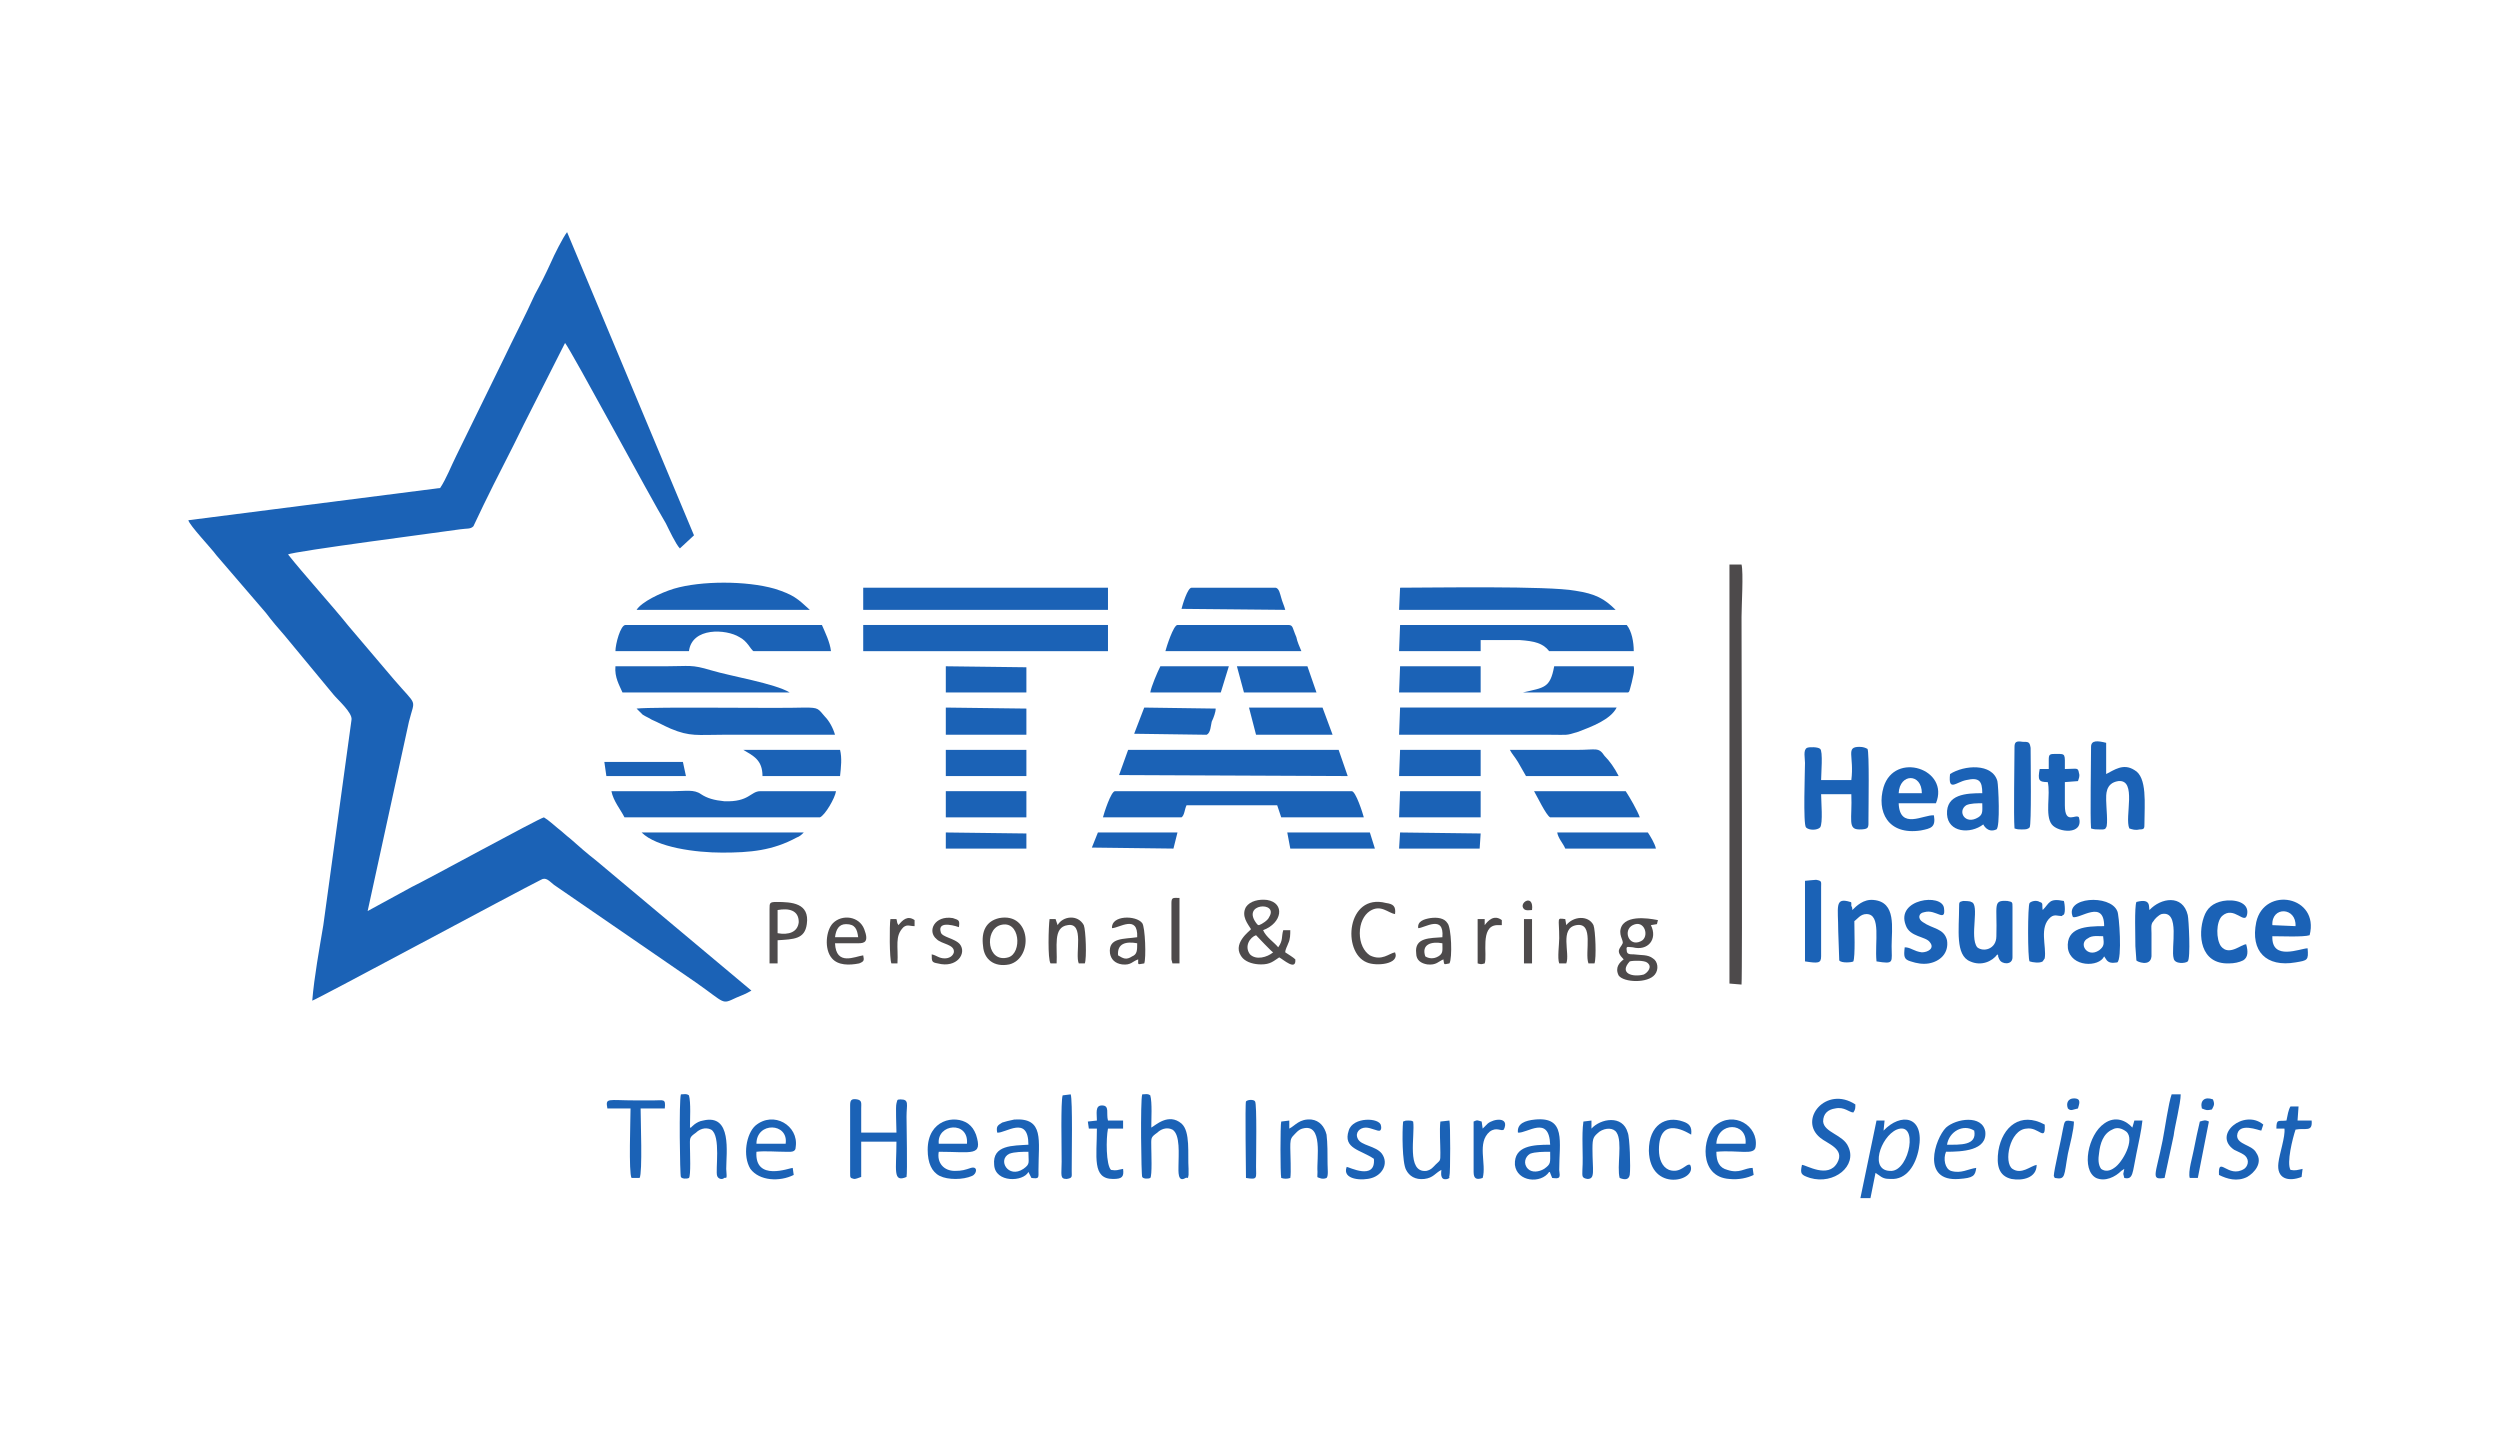 <?xml version="1.0" encoding="UTF-8"?>
<!DOCTYPE svg PUBLIC "-//W3C//DTD SVG 1.1//EN" "http://www.w3.org/Graphics/SVG/1.1/DTD/svg11.dtd">
<!-- Creator: CorelDRAW X8 -->
<svg xmlns="http://www.w3.org/2000/svg" xml:space="preserve" width="1.604in" height="0.917in" version="1.1" style="shape-rendering:geometricPrecision; text-rendering:geometricPrecision; image-rendering:optimizeQuality; fill-rule:evenodd; clip-rule:evenodd"
viewBox="0 0 2482 1418"
 xmlns:xlink="http://www.w3.org/1999/xlink">
 <defs>
  <style type="text/css">
   <![CDATA[
    .fil0 {fill:none}
    .fil1 {fill:#1B62B6}
    .fil4 {fill:#4C494A}
    .fil2 {fill:#4D4A4B}
    .fil3 {fill:#4E4B4C}
   ]]>
  </style>
 </defs>
 <g id="Layer_x0020_1">
  <rect class="fil0" width="2482" height="1418"/>
  <g id="_1675696990976">
   <path class="fil1" d="M437 484l-250 32c1,5 23,28 28,35l49 57c6,8 12,15 19,23l48 58c4,5 19,18 18,25l-28 204c-4,24 -9,51 -11,75 6,-2 201,-107 227,-120 5,-3 8,1 13,5l141 97c30,21 25,22 40,15 5,-2 10,-4 15,-7l-154 -129c-9,-7 -17,-14 -26,-22 -4,-3 -8,-7 -12,-10 -5,-4 -9,-8 -14,-11 -5,1 -120,64 -131,69l-44 24 41 -188c6,-24 9,-14 -15,-42l-45 -53c-16,-20 -45,-52 -60,-71 4,-3 158,-23 171,-25 7,-1 10,0 13,-3 1,-2 8,-17 10,-21 13,-27 27,-53 40,-80l41 -81c7,9 86,156 100,179 3,6 10,21 14,25l14 -13 -126 -301c-4,5 -13,23 -16,30 -5,11 -10,21 -16,32 -10,22 -21,43 -31,64l-47 96c-5,10 -10,23 -16,32z"/>
   <polygon class="fil1" points="857,646 1100,646 1100,620 857,620 "/>
   <polygon class="fil1" points="1111,769 1338,770 1329,744 1120,744 "/>
   <path class="fil1" d="M1095 811l78 0c3,-2 3,-8 5,-12l90 0 4 12 82 0c-1,-4 -8,-26 -12,-26l-235 0c-4,0 -11,22 -12,26z"/>
   <path class="fil1" d="M1389 646l81 0 0 -11c13,0 26,0 39,0 14,1 23,3 29,11l84 0c0,-9 -2,-20 -7,-26l-225 0 -1 26z"/>
   <polygon class="fil1" points="857,605 1100,605 1100,583 857,583 "/>
   <path class="fil2" d="M1717 976l12 1c1,-12 0,-327 0,-365 0,-11 2,-44 0,-52l-12 0 0 416z"/>
   <path class="fil1" d="M1389 729l151 0c17,0 14,1 27,-3 13,-5 32,-12 38,-24l-215 0 -1 27z"/>
   <path class="fil1" d="M620 811l194 0c5,-2 15,-19 16,-26l-75 0c-10,0 -11,11 -36,10 -10,-1 -17,-3 -23,-7 -7,-5 -15,-3 -28,-3 -20,0 -41,0 -61,0 2,10 9,18 13,26z"/>
   <path class="fil1" d="M829 729c-2,-7 -6,-14 -10,-18 -7,-8 -6,-9 -20,-9 -30,1 -148,-1 -167,1 2,2 3,3 6,6 3,2 6,3 9,5 7,3 12,6 19,9 19,8 27,6 51,6 37,0 75,0 112,0z"/>
   <path class="fil1" d="M611 646l73 0c3,-24 37,-22 50,-14 8,4 11,12 14,14l77 0c-1,-9 -6,-19 -9,-26l-195 0c-5,0 -10,19 -10,26z"/>
   <path class="fil1" d="M1389 605l215 0c-11,-11 -20,-16 -40,-19 -27,-5 -142,-3 -174,-3l-1 22z"/>
   <path class="fil1" d="M618 687l166 0c-15,-9 -58,-16 -78,-22 -20,-6 -21,-4 -45,-4 -17,0 -34,0 -50,0 -1,11 4,19 7,26z"/>
   <path class="fil1" d="M632 605l172 0c-12,-11 -16,-15 -35,-21 -28,-8 -73,-8 -100,0 -13,4 -32,13 -37,21z"/>
   <path class="fil1" d="M1157 646l135 0c-2,-5 -4,-9 -5,-14 -4,-9 -3,-12 -8,-12l-110 0c-4,0 -11,22 -12,26z"/>
   <path class="fil1" d="M1793 821c3,3 11,3 14,0 3,-4 1,-26 1,-33l30 0c1,25 -4,35 8,35 10,0 9,-2 9,-10 0,-11 1,-68 -1,-70 -2,-1 -4,-2 -8,-2 -14,0 -5,9 -8,33l-30 0c0,-6 2,-29 -1,-31 -2,-2 -11,-2 -13,-1 -4,2 -2,10 -2,15 0,8 -2,61 1,64z"/>
   <path class="fil1" d="M2076 741c0,16 -1,70 0,81 3,1 5,1 8,1 1,0 3,0 4,0 4,-1 1,0 3,-2 2,-3 0,-21 0,-27 0,-5 -1,-17 12,-19 19,-2 6,36 11,47 3,1 6,2 10,1 5,0 5,-1 5,-6 0,-19 3,-46 -10,-53 -11,-7 -20,0 -28,4l0 -31c-8,-2 -15,-3 -15,4z"/>
   <path class="fil1" d="M1539 811l89 0c-2,-6 -10,-20 -14,-26l-91 0c3,5 12,24 16,26z"/>
   <path class="fil1" d="M1515 770l92 0c-4,-8 -9,-15 -14,-20 -6,-9 -8,-6 -27,-6 -22,0 -45,0 -67,0 2,4 5,7 8,12 3,5 5,9 8,14z"/>
   <path class="fil1" d="M717 846c28,0 50,-2 74,-15 3,-1 5,-3 7,-5l-161 0c15,15 54,20 80,20z"/>
   <path class="fil1" d="M1512 687l102 0c4,0 3,1 6,-10 1,-5 3,-11 2,-16l-79 0c-4,22 -10,21 -31,26z"/>
   <path class="fil1" d="M1885 787c1,-20 23,-20 23,0l-23 0zm35 22c-10,-1 -34,15 -35,-12l37 0c14,-34 -41,-52 -52,-16 -7,24 4,48 37,43 10,-2 15,-3 13,-15z"/>
   <path class="fil1" d="M2256 918c-1,-19 24,-18 23,1l-23 -1zm35 23c-7,0 -36,13 -35,-12 8,0 31,1 37,-1 10,-39 -45,-49 -53,-13 -6,29 10,45 39,40 12,-2 13,-2 12,-14z"/>
   <path class="fil1" d="M757 770l77 0c1,-9 2,-18 0,-26l-96 0c10,6 19,10 19,26z"/>
   <path class="fil1" d="M1968 797c0,7 1,11 -4,14 -13,8 -21,-6 -12,-12 4,-2 11,-2 16,-2zm-32 -29c-2,18 6,8 16,6 13,-3 16,1 16,13 -16,0 -36,1 -35,21 1,18 23,20 36,10 0,0 4,9 13,5 4,-2 2,-44 1,-48 -5,-18 -33,-16 -47,-7z"/>
   <path class="fil1" d="M2134 903c-1,-3 2,-12 -13,-8 -2,5 -1,34 -1,44l1 14c0,1 14,7 15,-4l0 -23c0,-5 -1,-9 2,-12 1,-2 5,-6 8,-7 19,-4 9,34 12,44 1,6 12,5 14,3 3,-3 1,-42 0,-46 -5,-21 -27,-17 -38,-5z"/>
   <path class="fil1" d="M1945 900c0,22 -4,48 11,54 11,5 22,0 27,-7 2,3 0,0 1,3 1,1 0,1 1,2 2,5 13,6 13,-2l0 -50c0,-5 0,-5 -5,-6 -15,-1 -10,4 -11,35 0,13 -13,16 -19,11 -8,-10 3,-43 -6,-45 -1,-1 -7,-1 -8,-1 -4,1 -4,1 -4,6z"/>
   <path class="fil1" d="M2088 929c1,8 1,10 -4,14 -12,8 -21,-7 -11,-12 4,-3 10,-2 15,-2zm-30 -19c7,2 31,-18 31,9 -18,0 -38,1 -36,22 3,19 31,19 36,8l2 3c3,5 9,3 11,3 5,-3 2,-48 0,-51 -7,-17 -53,-14 -44,6z"/>
   <path class="fil1" d="M1839 903c0,-1 0,-3 -1,-4l0 -2c0,0 0,-1 0,-1 0,0 0,-1 -1,-1 -16,-5 -12,5 -12,29l1 29c2,3 13,2 14,1 2,-5 1,-32 1,-40 3,-2 6,-7 12,-7 15,0 8,28 10,47 18,3 15,1 15,-15 0,-18 5,-44 -18,-46 -10,-1 -17,6 -21,10z"/>
   <path class="fil1" d="M1173 604l103 1c-1,-4 -3,-8 -4,-12 -1,-3 -2,-10 -6,-10l-83 0c-4,0 -9,17 -10,21z"/>
   <polygon class="fil1" points="1389,687 1470,687 1470,661 1390,661 "/>
   <polygon class="fil1" points="1389,811 1470,811 1470,785 1390,785 "/>
   <polygon class="fil1" points="1389,770 1470,770 1470,744 1390,744 "/>
   <polygon class="fil1" points="939,729 1019,729 1019,703 939,702 "/>
   <polygon class="fil1" points="939,811 1019,811 1019,785 939,785 "/>
   <polygon class="fil1" points="939,687 1019,687 1019,662 939,661 "/>
   <polygon class="fil1" points="939,770 1019,770 1019,744 939,744 "/>
   <polygon class="fil1" points="1247,729 1323,729 1313,702 1240,702 "/>
   <path class="fil1" d="M855 1133l35 0c0,28 -4,41 10,35 1,-5 0,-50 0,-60 0,-12 3,-17 -6,-17 -4,0 -3,1 -4,4 -1,3 0,24 0,29l-35 0c0,-8 0,-16 0,-24 0,-5 1,-8 -4,-9 -6,-1 -7,1 -7,6l0 67c0,5 0,5 4,6 2,0 4,-1 7,-2l0 -35z"/>
   <path class="fil1" d="M1126 728l72 1c4,-2 4,-9 5,-13 2,-4 4,-10 4,-13l-71 -1 -10 26z"/>
   <polygon class="fil1" points="1235,687 1307,687 1298,661 1228,661 "/>
   <path class="fil1" d="M1142 687l70 0 8 -26 -68 0c-3,6 -9,20 -10,26z"/>
   <path class="fil1" d="M1883 1121c22,-9 13,40 -5,41 -23,1 -11,-34 5,-41zm-36 68l10 0 5 -25 3 2c4,3 6,4 12,4 16,1 25,-14 28,-30 6,-33 -18,-36 -35,-18l1 -10 -8 0 -16 77z"/>
   <path class="fil1" d="M2034 754l0 9 -9 0c-2,11 -1,13 8,13 3,12 -3,33 4,42 6,8 32,11 27,-7 -3,-4 -14,8 -14,-12l0 -23 13 -1c1,-3 2,-5 1,-8 -1,-6 -2,-4 -14,-4 0,-15 1,-15 -8,-15 -7,0 -8,0 -8,6z"/>
   <path class="fil1" d="M1891 940c-1,9 -1,12 6,14 6,2 12,3 18,2 11,-2 20,-10 18,-23 -3,-12 -14,-11 -24,-18 -5,-3 -5,-9 2,-10 11,-3 21,11 19,-4 -2,-15 -48,-9 -38,17 4,12 20,11 24,17 5,6 -2,10 -8,10 -8,-1 -11,-5 -17,-5z"/>
   <path class="fil1" d="M676 1086c-2,6 -1,81 0,82 1,2 6,2 8,1 2,-2 1,-26 1,-30 0,-10 -1,-10 6,-15 3,-3 9,-6 15,-3 10,6 4,41 6,46 1,3 5,4 7,2 2,-1 3,3 2,-9 0,-16 6,-55 -23,-48 -7,1 -12,7 -12,7 -1,0 -1,0 -1,0 0,-8 1,-25 -1,-32 -3,-2 -4,-1 -8,-1z"/>
   <path class="fil1" d="M1134 1086c-2,6 -1,81 0,82 1,2 6,2 8,1 2,-2 1,-26 1,-30 0,-10 -1,-10 6,-15 3,-3 9,-6 15,-3 8,5 6,25 6,36 0,5 -1,17 7,12 3,-1 2,2 3,-3 0,-1 0,-5 0,-6 -1,-15 2,-37 -7,-45 -13,-11 -26,2 -30,4 0,-8 1,-25 -1,-32 -3,-2 -4,-1 -8,-1z"/>
   <path class="fil1" d="M2230 937c-5,0 -17,12 -25,2 -5,-7 -5,-24 1,-30 12,-11 23,10 25,-2 2,-12 -13,-15 -24,-13 -10,2 -16,7 -19,16 -6,17 -4,47 25,46 5,0 10,-1 14,-3 5,-3 5,-9 3,-16z"/>
   <path class="fil3" d="M1264 945c-6,5 -17,8 -23,2 -6,-8 0,-17 6,-19 1,1 16,17 17,17zm-14 -27c-1,0 -1,0 -2,-1 -17,-21 22,-23 12,-7 -1,3 -7,7 -10,8zm-8 4c0,1 -21,15 -8,29 4,4 11,6 18,6 9,0 12,-3 18,-7 4,2 17,14 16,2 -2,-2 -7,-5 -10,-7 0,-3 2,-6 3,-9 2,-4 2,-9 2,-13l-7 0c-2,7 0,10 -5,17 -4,-5 -12,-10 -15,-17 19,-7 22,-27 4,-30 -8,-1 -17,1 -21,7 -5,9 2,17 5,22z"/>
   <path class="fil1" d="M2097 1121c5,-3 10,-1 14,2 9,8 -4,31 -12,36 -4,3 -9,4 -13,1 -3,-4 -3,-10 -2,-16 1,-9 4,-19 13,-23zm12 48c9,2 8,-5 12,-24 2,-10 5,-23 6,-33l-8 0 -2 7c-6,-7 -17,-12 -28,-4 -16,11 -23,46 -8,54 9,4 19,-1 25,-7l3 -2c0,1 -1,4 -1,5l1 4z"/>
   <path class="fil1" d="M1789 1156c-2,9 -1,10 8,13 24,7 47,-12 38,-31 -5,-12 -24,-14 -25,-25 0,-8 5,-12 12,-13 9,-2 14,4 18,4 2,-3 2,-4 2,-8 -29,-19 -57,15 -35,33 7,6 25,11 17,25 -9,16 -31,2 -35,2z"/>
   <path class="fil1" d="M932 1135c-2,-20 30,-23 28,0l-28 0zm0 8c33,0 44,5 37,-17 -2,-5 -4,-8 -8,-11 -13,-9 -40,-4 -40,26 0,13 4,22 12,26 8,4 23,4 32,0 5,-2 6,-10 -1,-8 -6,2 -9,3 -16,3 -11,0 -18,-8 -16,-19z"/>
   <path class="fil1" d="M1704 1135c1,-22 31,-22 29,0l-29 0zm0 8c22,-2 38,4 39,-5 3,-21 -22,-36 -40,-21 -13,11 -17,51 14,53 9,1 18,-1 24,-4l-1 -7c-8,0 -13,6 -25,2 -8,-2 -11,-8 -11,-18z"/>
   <path class="fil1" d="M751 1135c0,-22 32,-21 29,0l-29 0zm0 8c8,-1 20,0 28,0 6,0 11,1 11,-5 3,-21 -22,-36 -40,-21 -9,8 -13,30 -5,43 9,12 29,13 43,6l-1 -7c-3,0 -38,14 -36,-16z"/>
   <path class="fil1" d="M1539 1143c0,11 1,12 -6,17 -5,3 -12,4 -16,0 -5,-5 -3,-12 2,-15 5,-2 14,-2 20,-2zm-32 -19c9,1 31,-18 32,12 -17,0 -36,1 -35,20 2,17 26,19 34,7 1,0 1,1 1,1l2 5c8,1 8,0 7,-8 0,-28 7,-53 -24,-50 -10,1 -18,4 -17,13z"/>
   <path class="fil1" d="M1021 1143c0,11 2,12 -5,17 -15,10 -26,-9 -14,-15 5,-2 14,-2 19,-2zm-31 -19c8,1 31,-18 31,12 -15,1 -36,0 -34,20 1,18 29,17 34,7l3 6c8,1 7,0 7,-8 0,-29 6,-52 -24,-50 -5,1 -9,2 -12,3 -5,3 -6,4 -5,10z"/>
   <path class="fil1" d="M2000 741c0,17 -1,68 0,81 3,1 4,1 7,1 4,0 6,0 8,-2 2,-2 1,-67 1,-79 -1,-6 -2,-6 -8,-6 -6,-1 -8,0 -8,5z"/>
   <path class="fil1" d="M1554 842l90 0c-1,-5 -6,-13 -8,-16l-90 0c1,6 6,11 8,16z"/>
   <path class="fil1" d="M1572 1113c-2,14 0,33 -1,48 0,6 -1,8 5,9 8,0 5,-8 5,-30 0,-11 1,-12 7,-17 6,-4 14,-4 17,1 6,9 0,34 3,45 5,2 9,2 10,-3 1,-7 0,-38 -2,-42 -5,-18 -27,-14 -36,-4l0 -8 -8 1z"/>
   <path class="fil1" d="M1933 1136c2,-13 16,-21 27,-14 3,15 -14,14 -27,14zm-1 7c16,0 41,-1 39,-20 -3,-17 -29,-13 -39,-4 -11,11 -25,54 13,51 14,-1 16,-3 17,-11 -8,1 -15,6 -25,3 -6,-2 -8,-12 -5,-19z"/>
   <path class="fil1" d="M1393 1113c-1,10 -1,41 3,48 3,6 9,10 18,9 9,-1 11,-6 17,-9 0,2 -2,11 6,9 4,-2 1,0 2,-3 1,-2 1,-52 0,-55l-9 1c-1,9 0,22 0,31 0,9 0,7 -5,12 -2,2 -4,5 -9,6 -20,2 -11,-35 -13,-49 -2,-1 -2,-1 -5,-1 -3,0 -2,0 -5,1z"/>
   <path class="fil1" d="M1792 874l0 80c13,2 16,2 16,-5l0 -69c0,-5 1,-6 -5,-7 -2,0 -10,1 -11,1z"/>
   <path class="fil1" d="M1281 1169c1,-5 0,-24 0,-30 0,-6 0,-9 3,-12 2,-2 5,-6 9,-7 21,-6 14,30 15,43 0,6 -1,5 2,6 2,1 5,1 7,0 2,-2 1,-9 1,-14 0,-9 0,-21 -1,-29 -2,-8 -7,-14 -15,-15 -12,-1 -16,6 -22,9l0 -8 -8 1c-1,3 -1,52 0,56 3,1 6,1 9,0z"/>
   <polygon class="fil1" points="1281,842 1365,842 1360,826 1278,826 "/>
   <path class="fil2" d="M1618 954c4,-1 14,-1 17,1 6,4 1,10 -3,12 -11,3 -25,-1 -14,-13zm3 -36c12,-6 17,12 8,16 -12,6 -18,-11 -8,-16zm-9 34c-4,3 -9,8 -5,16 5,7 29,8 36,-1 4,-5 3,-13 -2,-16 -5,-4 -12,-3 -19,-4 -4,0 -7,0 -7,-4 -1,-5 2,-3 6,-3 15,4 25,-8 18,-22l6 -1 1 -4c-1,0 -29,-7 -36,6 -4,8 2,14 1,17 -2,5 -8,7 1,16z"/>
   <path class="fil1" d="M2028 903c-1,-5 1,-7 -3,-8 -3,-2 -8,-1 -10,1 -2,2 -2,56 0,58 3,1 10,2 13,0l2 -3c2,-12 -6,-31 6,-41 4,-3 7,-1 11,-1l1 -1c3,0 2,-11 1,-14 -15,-3 -14,2 -21,9z"/>
   <path class="fil1" d="M626 1100c0,11 -2,64 1,69l8 0c3,-5 1,-58 1,-69l24 0c1,-10 -1,-8 -11,-8 -6,0 -12,0 -18,0 -28,0 -30,-3 -28,8l23 0z"/>
   <polygon class="fil1" points="1084,841 1165,842 1169,826 1090,826 "/>
   <polygon class="fil1" points="1389,842 1469,842 1470,827 1390,826 "/>
   <polygon class="fil1" points="939,842 1019,842 1019,827 939,826 "/>
   <polygon class="fil1" points="602,770 681,770 678,756 600,756 "/>
   <path class="fil1" d="M1364 1150c2,22 -25,8 -27,8 -5,13 16,14 25,11 10,-3 17,-14 10,-24 -6,-8 -21,-8 -24,-15 -3,-6 2,-11 8,-11 5,0 12,4 14,3 0,0 2,-1 1,-5 -1,-8 -28,-9 -32,5 -6,18 12,19 25,28z"/>
   <path class="fil1" d="M2203 1166c8,4 18,7 28,2 7,-4 16,-14 9,-24 -4,-8 -19,-8 -19,-17 1,-14 22,-5 24,-5l2 -6c-19,-16 -51,10 -29,25 4,2 9,4 11,6 5,5 2,11 -1,13 -16,10 -26,-14 -25,6z"/>
   <path class="fil1" d="M1081 1120l8 0c0,28 -5,50 16,50 9,0 11,-2 10,-10 -6,1 -6,2 -12,1 -5,-5 -5,-31 -3,-41l15 0 0 -8 -15 0c-2,-7 2,-15 -6,-15 -7,0 -5,8 -5,15l-9 1 1 7z"/>
   <path class="fil1" d="M1678 1156c-4,-2 -9,9 -21,5 -7,-3 -10,-11 -10,-20 0,-36 30,-16 32,-15 1,-8 -2,-11 -8,-13 -17,-6 -34,3 -34,29 1,42 49,30 41,14z"/>
   <path class="fil1" d="M2282 1098l-8 0c-2,3 -3,9 -4,14 -8,1 -10,-2 -10,8l8 0c1,8 -5,25 -6,34 -2,16 10,19 23,14l1 -8c-5,1 -7,2 -12,1 -4,-7 2,-31 5,-40 10,-2 17,3 16,-9l-14 0 1 -14z"/>
   <path class="fil1" d="M2022 1156c-6,1 -15,10 -24,4 -9,-6 -3,-39 14,-40 12,-2 19,14 18,-4 -24,-13 -42,2 -46,26 -2,14 0,25 13,28 11,2 25,-1 25,-14z"/>
   <path class="fil3" d="M772 903c11,-2 21,0 21,12 -1,10 -10,13 -21,11l0 -23zm-8 -1l0 54 8 0 0 -23c16,-1 27,-1 29,-16 3,-21 -15,-22 -30,-22 -7,0 -7,1 -7,7z"/>
   <path class="fil2" d="M1385 945c-6,1 -13,9 -25,3 -6,-4 -10,-12 -10,-22 0,-10 4,-18 10,-22 11,-7 18,2 25,3 1,-8 -2,-10 -9,-11 -39,-10 -44,49 -19,59 9,4 33,2 28,-10z"/>
   <path class="fil3" d="M993 918c20,-6 22,28 8,32 -21,6 -24,-27 -8,-32zm-1 -7c-13,3 -18,13 -16,28 1,13 11,21 26,18 24,-6 22,-52 -10,-46z"/>
   <path class="fil2" d="M829 930c1,-8 4,-13 11,-13 9,0 11,5 12,13l-23 0zm28 18c-8,1 -27,11 -28,-12 8,0 15,0 23,0 6,0 11,-1 6,-14 -5,-13 -22,-15 -31,-6 -7,7 -9,26 -1,35 6,7 17,7 27,5 5,-2 5,-3 4,-8z"/>
   <path class="fil2" d="M1415 949c-4,-12 6,-15 17,-13 0,7 1,10 -4,13 -5,3 -10,2 -13,0zm-7 -28c6,0 26,-14 24,9 -12,1 -28,0 -26,16 0,7 5,10 11,11 9,1 11,-3 16,-5 1,6 0,5 6,4 3,-5 2,-36 -2,-40 -3,-5 -10,-6 -17,-5 -6,1 -13,3 -12,10z"/>
   <path class="fil2" d="M1110 948c-1,-12 8,-14 19,-12 0,7 0,11 -5,13 -6,4 -9,2 -14,-1zm-6 -27c7,0 26,-14 25,9 -13,2 -29,0 -27,16 1,6 5,10 12,11 9,1 10,-3 16,-5 0,6 -1,5 6,4 2,-5 1,-36 -2,-40 -6,-8 -31,-8 -30,5z"/>
   <path class="fil1" d="M2149 1169c3,-14 6,-28 9,-42 1,-9 7,-32 7,-41l-9 0c-3,8 -7,36 -9,46 -7,35 -12,39 2,37z"/>
   <path class="fil1" d="M1055 1087c-2,6 -1,52 -1,66 0,13 -2,17 5,17 6,-1 5,-2 5,-8 0,-15 1,-70 -1,-76l-8 1z"/>
   <path class="fil4" d="M1555 918l-1 -6c-9,-1 -6,-2 -6,19 0,6 -2,20 0,25l7 0c4,-10 -7,-35 10,-38 18,-3 8,27 12,38l6 0c2,-5 1,-33 -1,-38 -5,-10 -20,-9 -27,0z"/>
   <path class="fil2" d="M1050 918l-2 -6 -6 0c-1,7 -2,40 1,44l6 0c1,-16 -4,-36 11,-38 17,-3 7,29 11,38l6 0c2,-5 1,-33 -1,-38 -6,-11 -21,-9 -26,0z"/>
   <path class="fil1" d="M1237 1169c12,2 10,0 10,-11 0,-10 1,-63 -1,-65 -1,-2 -7,-2 -9,0 -1,2 0,72 0,76z"/>
   <path class="fil1" d="M1472 1120l-1 -7c-4,-1 -4,-2 -8,0l0 50c0,7 3,8 9,6 4,-14 -6,-35 7,-46 7,-5 11,0 14,-2 6,-13 -10,-11 -16,-6l-5 5z"/>
   <path class="fil2" d="M925 947c0,7 0,8 6,9 19,5 29,-10 22,-19 -5,-6 -18,-7 -19,-12 -4,-13 18,-5 18,-5 1,-7 0,-7 -6,-9 -18,-3 -26,13 -16,21 5,5 18,5 17,13 -1,4 -5,6 -9,6 -6,0 -8,-3 -13,-4z"/>
   <path class="fil1" d="M2040 1169c11,2 9,-2 13,-24 2,-9 6,-24 6,-32 -10,-2 -9,-1 -11,8 -1,7 -9,41 -9,46l1 2z"/>
   <path class="fil1" d="M2193 1113c-4,-2 -5,-1 -9,0 -2,8 -4,18 -6,28 -1,6 -6,22 -4,28l8 0 11 -56z"/>
   <path class="fil2" d="M1163 896l0 56 1 4 7 0 0 -4 0 -56 0 -5c-6,0 -8,-1 -8,5z"/>
   <path class="fil3" d="M892 918c-2,-3 -1,-3 -2,-6l-6 0c-1,6 -1,40 1,44l6 0c1,-17 -3,-27 6,-36 4,-3 6,-1 11,-1l0 -6c-7,-5 -12,0 -16,5z"/>
   <path class="fil4" d="M1474 918l0 -6 -7 0 0 44c4,1 3,1 7,0 3,-8 -5,-37 12,-38l5 0 0 -5c-8,-6 -14,1 -17,5z"/>
   <polygon class="fil3" points="1513,956 1521,956 1521,912 1513,912 "/>
   <path class="fil1" d="M2053 1100c3,3 5,1 10,0 1,-4 4,-10 -4,-10 -6,0 -8,5 -6,10z"/>
   <path class="fil1" d="M2186 1100c5,2 5,2 10,1 2,-4 3,-5 1,-10 -8,-3 -13,1 -11,9z"/>
   <path class="fil4" d="M1521 903c2,-17 -14,-7 -8,-1 2,2 6,1 8,1z"/>
  </g>
 </g>
</svg>
